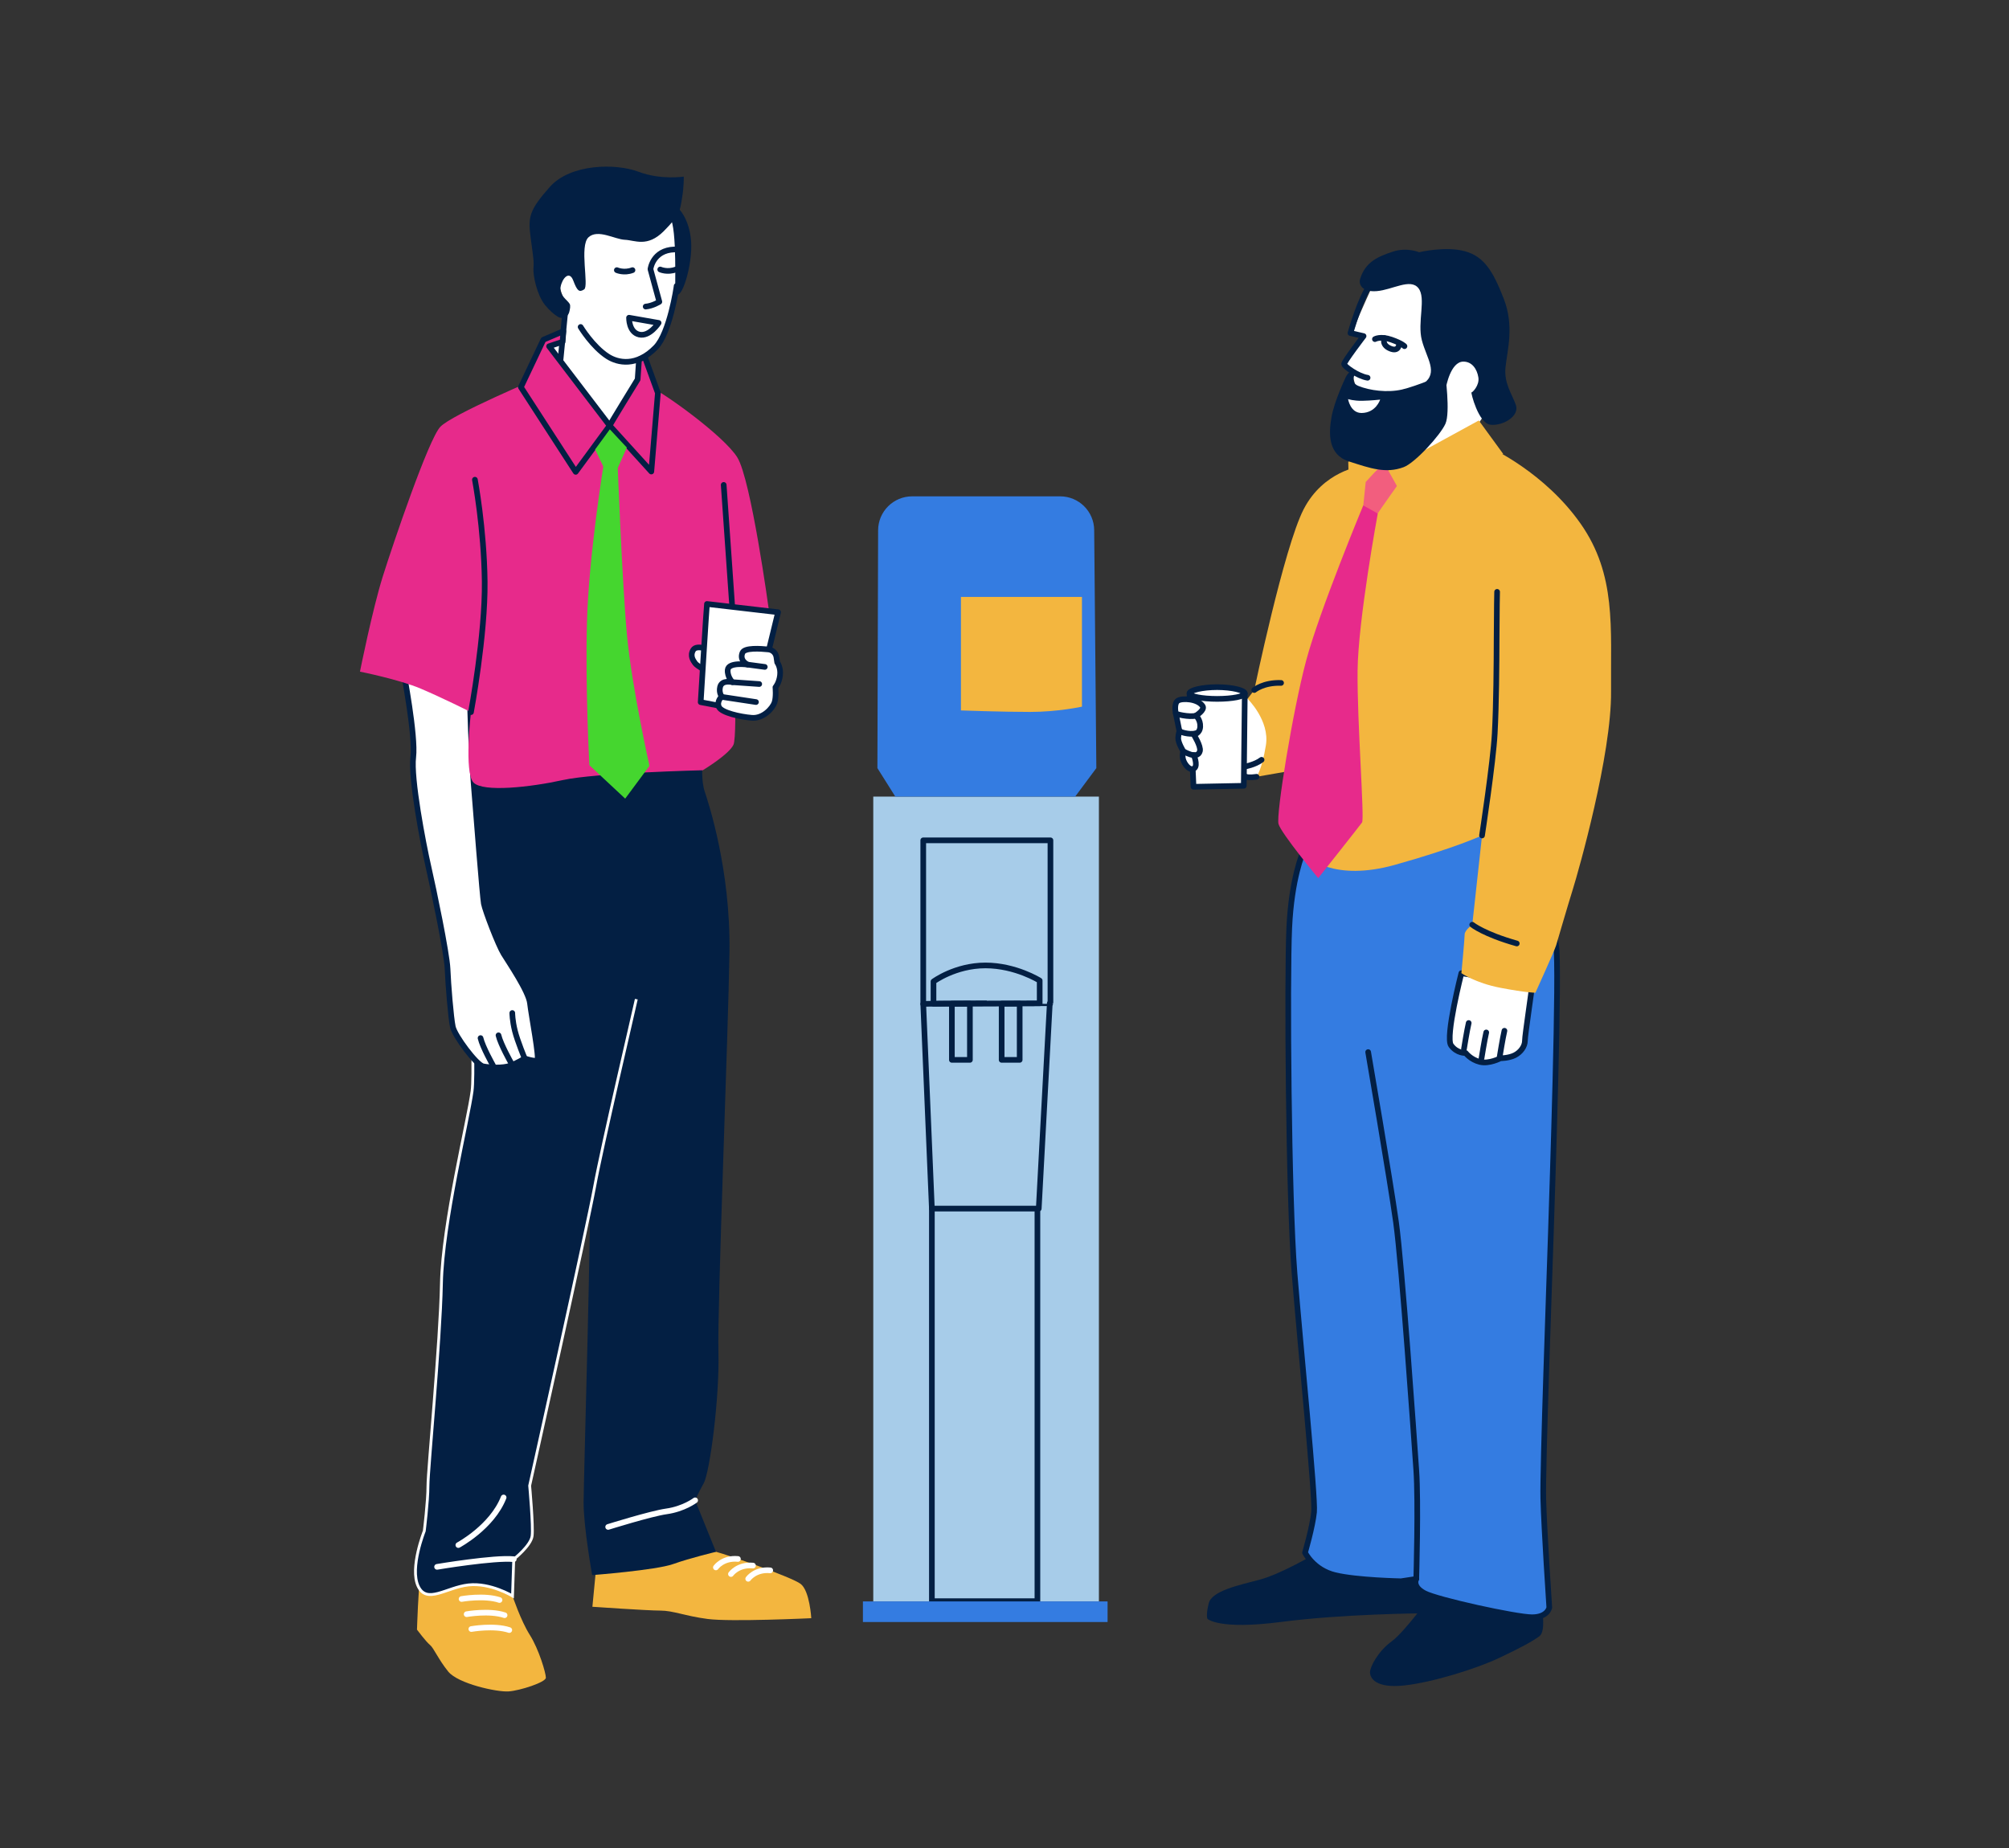 <?xml version="1.0" encoding="utf-8"?>
<!-- Generator: Adobe Illustrator 23.0.2, SVG Export Plug-In . SVG Version: 6.00 Build 0)  -->
<svg version="1.1" xmlns="http://www.w3.org/2000/svg" xmlns:xlink="http://www.w3.org/1999/xlink" x="0px" y="0px"
	 viewBox="0 0 709.97 653.29" style="enable-background:new 0 0 709.97 653.29;" xml:space="preserve">
<rect x="0" y="0" width="709.97" height="653.29" fill="#333333" stroke="none"/>
<style type="text/css">
	.st0{fill:#A7CCE9;}
	.st1{fill:#347CE1;}
	.st2{fill:#F3B63F;}
	.st3{fill:none;stroke:#031F43;stroke-width:2;stroke-linecap:round;stroke-linejoin:round;}
	.st4{fill:#FFFFFF;}
	.st5{fill:#031F43;}
	.st6{fill:#347CE1;stroke:#031F43;stroke-width:2;stroke-linecap:round;stroke-linejoin:round;stroke-miterlimit:10;}
	.st7{fill:#FFFFFF;stroke:#031F43;stroke-width:2;stroke-linecap:round;stroke-linejoin:round;}
	.st8{fill:#F25E7E;}
	.st9{fill:#E72A8B;}
	.st10{fill:none;stroke:#FFFFFF;stroke-width:2;stroke-linecap:round;stroke-linejoin:round;}
	.st11{fill:#031F43;stroke:#FFFFFF;stroke-miterlimit:10;}
	.st12{fill:#E72A8B;stroke:#031F43;stroke-width:2;stroke-linecap:round;stroke-linejoin:round;stroke-miterlimit:10;}
	.st13{fill:#45D62F;}
</style>
<g id="water">
	<g>
		<rect x="308.61" y="281.56" class="st0" width="79.74" height="284.51"/>
		<path class="st1" d="M316.4,281.56l-6.33-10.07l0.25-84.05c0.02-6.64,5.41-12.01,12.05-12.01h52.27c6.61,0,11.99,5.33,12.04,11.94
			l0.76,84.12l-7.48,10.07H316.4z"/>
		<path class="st2" d="M339.59,210.99h42.77v38.78c0,0-8.5,1.86-18.33,1.86c-9.83,0-24.44-0.53-24.44-0.53V210.99z"/>
		<path class="st3" d="M326.27,354.87v-57.86h44.95v57.6C371.22,354.62,326.53,354.62,326.27,354.87z"/>
		<path class="st3" d="M329.89,354.77v-7.86c0,0,7.65-5.68,18.35-5.68s19.18,5.35,19.18,5.35v8.03L329.89,354.77z"/>
		<rect x="336.39" y="354.76" class="st3" width="6.37" height="19.85"/>
		<rect x="353.98" y="354.76" class="st3" width="6.37" height="19.85"/>
		<polyline class="st3" points="326.27,354.87 329.32,427.18 367.09,427.18 370.99,354.62 		"/>
		<polyline class="st3" points="329.32,427.18 329.32,565.93 366.62,565.93 366.62,427.18 		"/>
		<rect x="304.95" y="566.02" class="st1" width="86.46" height="7.28"/>
	</g>
</g>
<g id="man2">
	<g>
		<path class="st4" d="M444.9,247.02l-4.55-0.09c0,0-0.84-2.41-1.11-2.6c-0.28-0.19-16.51,0.09-16.98,1.48
			c-0.46,1.39-1.02,16.42-0.93,20.6s0.51,11.82,0.51,11.82l17.77-0.35l-0.19-3.58c0,0,1.3,1.02,3.71,0.56s6.03-2.32,6.49-6.22
			s0.65-16.89-0.46-18.46C448.06,248.59,444.9,247.02,444.9,247.02z"/>
		<path class="st5" d="M465,549.08c0,0-12.32,7.26-19.8,9.24c-7.48,1.98-16.94,3.96-18.04,8.36c-1.1,4.4-0.44,5.5-0.44,5.5
			s3.96,3.96,25.96,1.1c22-2.86,49.47-3.04,49.47-3.04c1.57-0.76,31.41-28.09-2.16-19.4C493.17,552.6,465,549.08,465,549.08z"/>
		<path class="st5" d="M507.25,561.84c0,0-10.56,14.74-15.4,18.26c-4.84,3.52-7.7,9.02-7.7,11c0,1.98,1.98,5.72,12.1,4.62
			c10.12-1.1,25.52-5.94,33.45-9.68s11.88-5.94,14.3-7.7c2.42-1.76,0.88-10.12,0.88-10.12L507.25,561.84z"/>
		<path class="st6" d="M460.46,301.26c0,0-4.05,8.98-4.85,26.78s-0.27,95.62,1.86,121.92c2.12,26.3,7.44,79.16,6.91,84.47
			c-0.53,5.31-3.19,14.34-3.19,14.34s2.92,6.11,10.62,7.97s23.3,2.15,23.3,2.15l5.39-0.82c0,0-1.59,2.66,2.92,5.05
			c4.52,2.39,32.41,8.5,37.98,8.5s6.11-3.45,6.11-3.45s-1.86-27.89-2.12-38.52c-0.27-10.62,2.12-76.23,2.66-93.23
			s3.18-94.82,1.86-102.26s-10.36-56.05-10.36-56.05L460.46,301.26z"/>
		<path class="st7" d="M516.44,343.96c0,0-5.76,22.58-3.65,25.51c2.11,2.93,5.17,2.7,5.17,2.7s1.74,2.34,5.01,3.16
			c3.28,0.82,7.26-1.29,7.26-1.29s2.93,0,5.04-1.05s3.63-3.16,3.63-5.15s2.58-18.74,2.46-19.21
			C541.24,348.16,516.44,343.96,516.44,343.96z"/>
		<path class="st2" d="M480.88,164.79c0,0-13.21,1.65-20.19,15.23s-17.44,63.87-17.44,63.87l-2.36,3.09c0,0,7.9,7.73,6.47,16.44
			c-1.43,8.71-3.31,11.13-3.31,11.13l10.14-1.76l6.46,21.74c0,0-1.73,4.62-0.19,6.73s11.16,10.39,32.51,4.42
			s30.78-10.39,30.78-10.39l-3.46,31.55c0,0-2.69,1.92-2.69,3.46s-1.15,13.66-1.15,13.66s4.81,3.46,13.85,5.19
			s12.31,1.73,12.31,1.73s6.73-14.81,7.31-16.73s4.04-13.85,5.96-20c1.92-6.16,13.66-47.32,13.46-69.82
			c-0.19-22.51,1.92-41.16-10.77-59.25s-31.74-26.74-31.74-26.74l-35.94,8.2L480.88,164.79z"/>
		<path class="st4" d="M486.07,98.76c0,0-5.91,12.7-6.94,15.8c-1.03,3.1-1.03,3.1-1.03,3.1l4.33,1.07l-6.88,9.91
			c0,0,2.99,2.31,2.7,4.08c-0.3,1.77,5.61,21.11,17.57,28.94c11.96,7.82,27.31-11.52,28.79-15.5c1.48-3.99,2.66-19.49-0.15-27.76
			s-13.88-21.26-13.88-21.26L486.07,98.76z"/>
		<path class="st8" d="M482.64,170.35l-0.86,8.24c0,0,5.13,3.11,5.13,2.88s9.31-13.29,9.31-13.29l-8.76-3.04L482.64,170.35z"/>
		<path class="st9" d="M481.78,178.6c0,0-15.41,37.03-20.18,54.84c-4.77,17.8-10.7,54.5-9.78,57.8c0.92,3.3,14.03,19.14,14.03,19.14
			s14.58-18.4,15.49-19.68c0.92-1.28-1.76-35.6-1.58-53.58c0.18-17.99,7.14-55.63,7.14-55.63L481.78,178.6z"/>
		<path class="st3" d="M523.74,295.3c0,0,3.95-25.87,4.49-36.03c0.56-10.5,0.64-24.52,0.67-33.44c0.03-10.66,0.17-16.64,0.17-16.64"
			/>
		<polygon class="st3" points="439.9,245.08 439.55,277.74 421.78,278.09 420.37,245.08 		"/>
		<path class="st3" d="M500.5,558.07c0,0,0.8-27.09,0-38.52c-0.8-11.42-5.05-72.52-7.17-87.66c-2.12-15.14-9.83-60.03-9.83-60.03"/>
		<path class="st3" d="M483.3,133.52c-3.48-0.54-8.21-4.02-8.3-4.82c-0.09-0.8,6.88-9.91,6.88-9.91l-4.64-1.07
			c0,0,3.64-12.92,7.16-17.25"/>
		<path class="st3" d="M485.89,119.86c0,0,1.96-1.16,5.8,0.18c3.84,1.34,4.64,2.32,4.64,2.32"/>
		<path class="st3" d="M489.28,119.51c0,0-1.16,2.32,1.96,3.66s3.19-1.52,3.19-1.52"/>
		<path class="st5" d="M480.62,98.7c-0.44,1.45,0.36,4.64,5.9,4.2c5.54-0.45,11.88-4.64,14.73-1.07s-0.46,12.05,1.24,18.48
			s5.92,11.38,0.62,15.24c-2.13,1.56,7.9,1.35,7.9,1.35s1.56-9.09,6.14-9.09c3.13,0,4.85,2.73,5.3,5.59
			c0.45,2.86-2.17,5.39-2.44,5.3s2.4,10.98,6.77,11.43c4.38,0.45,10.27-3.04,8.93-6.96s-4.29-7.59-3.66-13.48
			c0.63-5.89,3.13-14.47-0.63-24.11s-6.88-14.91-13.75-16.79c-6.88-1.88-16.16,0.36-16.16,0.36s-4.38-1.88-9.38-0.18
			C487.14,90.66,482.5,92.45,480.62,98.7z"/>
		<polygon class="st2" points="522.6,148.61 490.53,166.16 498.63,180.68 531.21,160.42 		"/>
		<path class="st2" d="M482.07,160.46c0.08,0.47,5.01,5.3,5.01,5.3s-10.38,8.31-10.38,8.08c0-0.23-0.23-10.65-0.23-10.65
			L482.07,160.46z"/>
		<path class="st5" d="M475.44,133.61c0,0,1.27-2.98,2.72-2.12c0.56,0.33-0.43,0.37,0.57,0.73c0.19,0.07-1.78,2.91,1.3,4.18
			c4,1.64,10.29,2.45,15.38,1.29s15.31-5.5,15.31-5.5s1.88,13.57,0.09,17.59s-10.72,13.82-14.75,15.33
			c-6.36,2.38-11.86,0.39-19.36-2.02s-7.14-10-6.16-15.63C471.51,141.83,475.44,133.61,475.44,133.61z"/>
		<path class="st4" d="M476.4,141.06c0,0,1.94,0.66,5.04,0.6c3.14-0.06,6.3-0.42,6.3-0.42s-1.47,4.66-6.52,4.73
			C477.19,146.02,476.4,141.06,476.4,141.06z"/>
		<path class="st3" d="M517.36,370.75c0,0,1.07-6.67,1.67-9.17"/>
		<path class="st3" d="M523.56,374.08c0,0,1.07-6.67,1.67-9.17"/>
		<path class="st3" d="M529.99,373.49c0,0,1.07-6.67,1.67-9.17"/>
		<path class="st3" d="M520.28,326.84c0,0,4.09,3.33,15.74,6.63"/>
		<path class="st7" d="M439.9,245.08c0,1.07-4.37,1.94-9.77,1.94c-5.39,0-9.77-0.87-9.77-1.94c0-1.07,4.37-2.21,9.77-2.21
			C435.53,242.88,439.9,244.01,439.9,245.08z"/>
		<path class="st7" d="M415.51,252.08c0,0-0.76-3.46,0.76-4.43c1.51-0.97,7.04-0.71,8.75,1.94c0.87,1.35-2.38,3.35-2.38,3.35
			s1.62,1.4,1.51,3.89c-0.11,2.48-2.27,2.81-2.27,2.81s2.59,4.1,2.16,5.83c-0.43,1.73-2.16,1.4-2.16,1.4s1.51,3.56,0.22,4.64
			c-1.3,1.08-3.04-0.68-3.8-2.52c-0.76-1.84-0.13-3.46-0.13-3.46s-1.9-3.09-1.8-4.71c0.11-1.62,0.43-2.38,0.43-2.38L415.51,252.08z"
			/>
		<path class="st3" d="M443.25,243.89c0,0,3.24-2.73,9.47-2.51"/>
		<path class="st3" d="M439.88,270.95c0,0,3.64-0.62,5.95-2.4"/>
		<path class="st3" d="M444.05,274.55c0,0-2.83,0.45-3.69-0.02"/>
		<path class="st3" d="M415.51,252.08c-0.51,0.28,4.96,1.53,7.13,0.86"/>
		<path class="st3" d="M416.87,258.28c-0.51,0.28,3.46,1.57,5.63,0.91"/>
		<path class="st3" d="M418.17,265.55c0,0,2.41,1.35,3.71,1.34"/>
	</g>
</g>
<g id="man1">
	<g>
		<path class="st4" d="M237.24,71.35c0,0,4.74,11.72,4.62,16.46c-0.12,4.74-3.08,19.89-4.62,24.62c-1.54,4.74-3.31,8.88-6.75,11.01
			s-2.72,2.01-2.6,4.85c0.12,2.84-1.54,13.97-1.54,13.97l-9.23,13.38l-24.03-33.5c0,0-0.12-2.49,2.13-3.2
			c2.25-0.71,4.62-2.01,4.62-2.01v-9.71c0,0-5.33-12.31-1.89-14.68c3.43-2.37,5.8-0.59,5.8-0.59S200.3,78.58,208,76.33
			C215.69,74.08,237.24,71.35,237.24,71.35z"/>
		<path class="st2" d="M210.7,553.9l-1.35,14.01c0,0,19.4,1.35,23.99,1.35s8.62,1.89,16.71,2.96c8.09,1.08,36.65-0.27,36.65-0.27
			s-0.54-9.7-3.77-12.13s-25.84-10.29-29.9-11.34S210.7,553.9,210.7,553.9z"/>
		<path class="st5" d="M248.21,270.39c0,0-0.42,5.62,0.83,9.37c1.25,3.75,9.16,27.49,8.75,56.64c-0.42,29.15-4.33,125.46-3.9,141.49
			s-3.03,42.45-5.2,46.35c-2.17,3.9-3.03,6.06-3.03,6.06l7.36,18.19c0,0-9.1,2.17-15.16,4.33s-28.59,3.9-28.59,3.9
			s-3.03-16.89-3.03-25.56c0-8.66,3.03-107.42,2.17-118.25s-6.5-149-6.5-149L248.21,270.39z"/>
		<path class="st10" d="M214.92,539.69c0,0,15.09-4.72,20.57-5.49c6.17-0.86,10.17-3.91,10.17-3.91"/>
		<path class="st10" d="M252.99,554c0,0,2.47-3.5,7.79-2.99"/>
		<path class="st10" d="M258.31,556.34c0,0,2.47-3.5,7.79-2.99"/>
		<path class="st10" d="M264.41,558.03c0,0,2.47-3.5,7.79-2.99"/>
		<path class="st2" d="M181.12,564.08c0,0,2.89,8.69,6.13,13.81c3.23,5.12,5.66,13.48,5.66,15.09s-9.16,4.58-13.21,4.85
			s-17.79-2.7-21.29-7.01c-3.5-4.31-5.12-8.35-6.47-9.43c-1.35-1.08-4.58-5.39-4.58-5.39s0.54-16.17,1.08-17.25
			c0.54-1.08,20.48-4.31,25.6-2.43S181.12,564.08,181.12,564.08z"/>
		<path class="st11" d="M224.87,353.15c-0.43,2.17-12.13,51.98-14.73,66.27c-2.6,14.29-22.96,105.69-22.96,105.69
			s1.3,14.29,0.87,17.76c-0.43,3.47-6.5,8.23-6.5,8.23l-0.43,12.99c0,0-7.8-4.76-15.59-3.9c-7.8,0.87-14.73,6.93-17.76,0.43
			c-3.03-6.5,2.17-19.49,2.17-19.49s1.3-10.4,1.3-16.03c0-5.63,4.33-50.24,4.76-71.47c0.43-21.22,9.53-58.04,10.83-68
			c1.3-9.96-2.17-74.93-2.6-86.19c-0.43-11.26,6.06-30.32,6.06-30.32l46.72-10.94"/>
		<path class="st7" d="M142.54,237.08c0,0,4.43,23.07,3.5,30.53c-0.93,7.46,3.5,30.53,5.36,38.68c1.86,8.16,6.52,30.53,6.76,36.12
			c0.23,5.59,1.17,17.24,1.86,20.51c0.7,3.26,8.39,13.52,10.72,13.98c2.33,0.47,6.99,0.7,9.55-0.23c2.56-0.93,5.13-2.56,5.13-2.56
			s3.5,1.17,4.43,0.7c0.93-0.47-2.1-16.08-2.56-20.27c-0.47-4.19-7.46-14.45-9.32-17.48s-6.52-15.15-6.99-17.71
			c-0.47-2.56-2.78-32.31-3.61-42.72s-1.29-28.82-1.29-28.82L142.54,237.08z"/>
		<path class="st3" d="M185.42,374.1c0,0-2.51-6-3.45-9.72c-0.93-3.72-0.93-6.33-0.93-6.33"/>
		<path class="st10" d="M154.46,553.8c0,0,20.33-3.42,27.1-2.71"/>
		<path class="st10" d="M161.98,546.1c0,0,11.9-6.36,16-16.82"/>
		<path class="st10" d="M163.12,565.16c0,0,8.04-1.43,13.41,0.36"/>
		<path class="st10" d="M164.91,570.53c0,0,8.04-1.43,13.41,0.36"/>
		<path class="st10" d="M166.57,575.78c0,0,8.04-1.43,13.41,0.36"/>
		<path class="st9" d="M190.44,133.55c0,0-30.69,12.92-34.84,17.31c-4.15,4.38-16.61,41.07-20.31,52.84s-8.08,33.69-8.08,33.69
			s13.85,2.77,21.46,6c7.62,3.23,17.77,8.31,17.77,8.31s-2.54,21.46,0.92,24.92s20.08,1.62,31.61-0.92s49.38-3.46,49.38-3.46
			s9.23-5.54,10.85-9c1.62-3.46-0.23-45.69-0.23-45.69l12.69-2.31c0,0-6.23-45.69-11.08-53.54c-4.85-7.85-27-23.54-30.46-24.69
			c-1.36-0.45-7.76,14.81-15.04,14.21C203.82,150.3,190.44,133.55,190.44,133.55z"/>
		<path class="st3" d="M166.44,251.7c0,0,5.08-27.23,4.85-46.15s-3.46-36-3.46-36"/>
		<line class="st3" x1="255.75" y1="171.39" x2="258.98" y2="217.54"/>
		<path class="st3" d="M228.18,108.36c2.49-0.22,4.83-1.7,4.83-1.7l-3.14-11.52c0,0,0.78-6.71,8.45-6.97"/>
		<path class="st3" d="M232.75,114.13l-10.45-1.83c0,0-0.13,5.07,3.57,5.94C229.57,119.12,232.75,114.13,232.75,114.13z"/>
		<line class="st3" x1="199.66" y1="111.09" x2="198.1" y2="127.02"/>
		<path class="st5" d="M197.2,111.99c1.5,0.91,3.44,0.13,3.93-1.56c0.33-1.17,0.54-2.4,0.19-3.02c-0.78-1.38-3.74-2.95-3.21-5.97
			c0.53-3.02,3.06-5.98,4.46-2.32c1.4,3.66,2.07,4.34,3.86,3.17c1.79-1.17-1.76-15.42,1.55-18.43c3.31-3.01,9.33,0.76,12.84,0.89
			c3.51,0.13,7.92,2.81,13.77-3.07c5.85-5.89,5.7-7.29,6.42-11.54c0.73-4.25,0.63-7.72,0.63-7.72s-8.12,1.27-15.99-1.72
			s-23.97-2.93-31.33,5.35c-7.36,8.28-7.75,10.72-6.8,17.87c0.94,7.14,1.21,8.29,1,10.86c-0.21,2.57,1.26,9.5,4.05,12.98
			C194.29,109.9,195.91,111.2,197.2,111.99z"/>
		<path class="st5" d="M239.58,73.46c0,0,3.99,3.47,4.65,11.77c0.66,8.3-3.58,22.06-5.58,18.28c-0.21-0.41,0.69-22.93-1.82-26.57
			C234.31,73.31,239.58,73.46,239.58,73.46z"/>
		<path class="st3" d="M239.11,101.06c0,0.49-2.45,16.63-7.34,21.69c-6.82,7.04-13.45,5.5-16.96,3.26
			c-5.38-3.42-9.62-10.44-9.62-10.44"/>
		<path class="st3" d="M233.32,95.25c0,0,2.54,1.15,5.53,0"/>
		<path class="st3" d="M217.99,95.48c0,0,2.54,1.15,5.53,0"/>
		<polygon class="st12" points="198.82,120.8 194.05,122.39 215.45,150.44 203.45,166.78 184.08,136.85 192.03,120.08 
			199.11,117.05 		"/>
		<path class="st12" d="M215.45,150.44c0.17-0.54,9.89-16.33,9.89-16.33l0.48-7.02l2.02-0.97l4.65,12.77l-2.32,27.77L215.45,150.44z
			"/>
		<polygon class="st13" points="215.51,151.75 210.31,158.88 213.4,165.28 218.32,165.4 221.52,158.19 		"/>
		<path class="st13" d="M218.26,164.09c0,0,1.6,42.05,3.32,60.49s7.94,46.11,7.94,46.11l-8.58,11.58l-12.65-11.8
			c0,0-1.5-27.02-0.86-50.61s5.92-55.89,5.92-55.89L218.26,164.09z"/>
		<path class="st7" d="M251.23,229.86c0,0-5-2.22-6.25-0.14c-1.25,2.08,0,3.75,0.69,4.72c0.69,0.97,4.72,3.19,4.72,3.19
			L251.23,229.86z"/>
		<path class="st7" d="M249.84,213.47c-0.14,0.69-2.22,34.71-2.22,34.71l18.74,3.61l8.61-35.4L249.84,213.47z"/>
		<path class="st7" d="M274.38,232.24c-0.21-1.44-1.38-2.56-2.83-2.7c-2.87-0.28-8.39-0.68-9.16,1.16c-1.2,2.87,1.83,4.21,1.83,4.21
			s-6.82-1-7.05,1.87c-0.2,2.46,1.66,4.34,1.66,4.34s-3.72-0.96-4.35,1.68c-0.5,2.09,0.59,3.39,0.59,3.39s-1.92,1.69-0.99,3.72
			c0.92,2.01,7.53,3.47,11.61,3.8c4.08,0.33,7.35-3.43,8.01-5.39s0.33-5.39,0.33-5.39s1.31-1.47,1.63-4.25c0.33-2.78-1-4.55-1-4.55
			L274.38,232.24z"/>
		<line class="st7" x1="264.22" y1="234.91" x2="270.27" y2="235.72"/>
		<line class="st7" x1="258.83" y1="241.11" x2="268.31" y2="241.77"/>
		<line class="st7" x1="255.24" y1="246.34" x2="267.16" y2="248.14"/>
		<path class="st3" d="M180.56,375.57c0,0-3.66-6.47-4.39-9.64"/>
		<path class="st3" d="M174.21,376.55c0,0-3.66-6.47-4.39-9.64"/>
	</g>
</g>
</svg>
